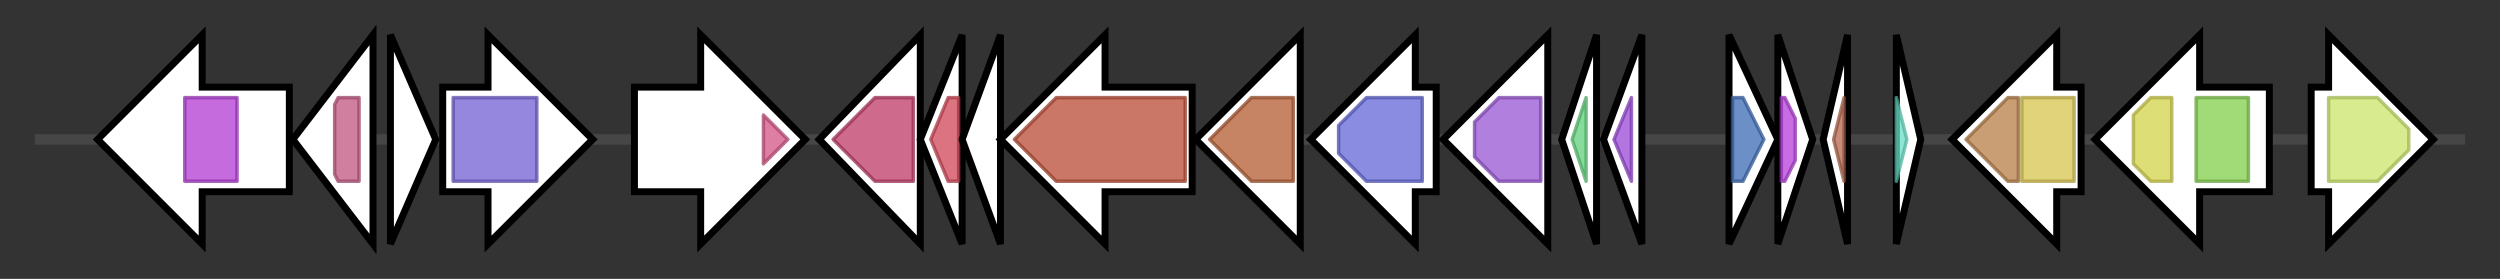 <svg version="1.1" baseProfile="full" xmlns="http://www.w3.org/2000/svg" width="717.167" height="80">
	<rect width="100%" height="100%" fill="#333333" stroke="none"/>
	<g>
		<line x1="10" y1="40.0" x2="707.167" y2="40.0" style="stroke:rgb(70,70,70); stroke-width:3 "/>
		<g>
			<title> (ctg2_165)</title>
			<polygon class=" (ctg2_165)" points="83,25 58,25 58,10 28,40 58,70 58,55 83,55" fill="rgb(255,255,255)" fill-opacity="1.0" stroke="rgb(0,0,0)" stroke-width="2"  />
			<g>
				<title>MS_channel (PF00924)
"Mechanosensitive ion channel"</title>
				<rect class="PF00924" x="53" y="28" stroke-linejoin="round" width="15" height="24" fill="rgb(177,58,210)" stroke="rgb(141,46,168)" stroke-width="1" opacity="0.75" />
			</g>
		</g>
		<g>
			<title> (ctg2_166)</title>
			<polygon class=" (ctg2_166)" points="84,40 107,10 107,70" fill="rgb(255,255,255)" fill-opacity="1.0" stroke="rgb(0,0,0)" stroke-width="2"  />
			<g>
				<title>ABM (PF03992)
"Antibiotic biosynthesis monooxygenase"</title>
				<polygon class="PF03992" points="96,30 97,28 103,28 103,52 97,52 96,50" stroke-linejoin="round" width="7" height="24" fill="rgb(193,84,127)" stroke="rgb(154,67,101)" stroke-width="1" opacity="0.75" />
			</g>
		</g>
		<g>
			<title> (ctg2_167)</title>
			<polygon class=" (ctg2_167)" points="112,10 125,40 112,70" fill="rgb(255,255,255)" fill-opacity="1.0" stroke="rgb(0,0,0)" stroke-width="2"  />
		</g>
		<g>
			<title> (ctg2_168)</title>
			<polygon class=" (ctg2_168)" points="127,25 140,25 140,10 170,40 140,70 140,55 127,55" fill="rgb(255,255,255)" fill-opacity="1.0" stroke="rgb(0,0,0)" stroke-width="2"  />
			<g>
				<title>ThrE (PF06738)
"Putative threonine/serine exporter"</title>
				<rect class="PF06738" x="130" y="28" stroke-linejoin="round" width="24" height="24" fill="rgb(114,94,211)" stroke="rgb(91,75,168)" stroke-width="1" opacity="0.75" />
			</g>
		</g>
		<g>
			<title> (ctg2_169)</title>
			<polygon class=" (ctg2_169)" points="182,25 201,25 201,10 231,40 201,70 201,55 182,55" fill="rgb(255,255,255)" fill-opacity="1.0" stroke="rgb(0,0,0)" stroke-width="2"  />
			<g>
				<title>VanY (PF02557)
"D-alanyl-D-alanine carboxypeptidase"</title>
				<polygon class="PF02557" points="219,33 226,40 219,47" stroke-linejoin="round" width="11" height="24" fill="rgb(210,83,131)" stroke="rgb(168,66,104)" stroke-width="1" opacity="0.75" />
			</g>
		</g>
		<g>
			<title> (ctg2_170)</title>
			<polygon class=" (ctg2_170)" points="235,40 264,10 264,70" fill="rgb(255,255,255)" fill-opacity="1.0" stroke="rgb(0,0,0)" stroke-width="2"  />
			<g>
				<title>UbiA (PF01040)
"UbiA prenyltransferase family"</title>
				<polygon class="PF01040" points="239,40 251,28 262,28 262,52 251,52" stroke-linejoin="round" width="27" height="24" fill="rgb(189,57,100)" stroke="rgb(151,45,80)" stroke-width="1" opacity="0.75" />
			</g>
		</g>
		<g>
			<title> (ctg2_171)</title>
			<polygon class=" (ctg2_171)" points="264,40 276,10 276,70" fill="rgb(255,255,255)" fill-opacity="1.0" stroke="rgb(0,0,0)" stroke-width="2"  />
			<g>
				<title>Lycopene_cyc (PF18916)
"Lycopene cyclase"</title>
				<polygon class="PF18916" points="267,40 272,28 275,28 275,52 272,52" stroke-linejoin="round" width="9" height="24" fill="rgb(208,69,86)" stroke="rgb(166,55,68)" stroke-width="1" opacity="0.75" />
			</g>
		</g>
		<g>
			<title> (ctg2_172)</title>
			<polygon class=" (ctg2_172)" points="276,40 287,10 287,70" fill="rgb(255,255,255)" fill-opacity="1.0" stroke="rgb(0,0,0)" stroke-width="2"  />
		</g>
		<g>
			<title> (ctg2_173)</title>
			<polygon class=" (ctg2_173)" points="342,25 317,25 317,10 287,40 317,70 317,55 342,55" fill="rgb(255,255,255)" fill-opacity="1.0" stroke="rgb(0,0,0)" stroke-width="2"  />
			<g>
				<title>Amino_oxidase (PF01593)
"Flavin containing amine oxidoreductase"</title>
				<polygon class="PF01593" points="291,40 303,28 340,28 340,52 303,52" stroke-linejoin="round" width="50" height="24" fill="rgb(184,74,52)" stroke="rgb(147,59,41)" stroke-width="1" opacity="0.75" />
			</g>
		</g>
		<g>
			<title> (ctg2_174)</title>
			<polygon class=" (ctg2_174)" points="373,25 373,25 373,10 343,40 373,70 373,55 373,55" fill="rgb(255,255,255)" fill-opacity="1.0" stroke="rgb(0,0,0)" stroke-width="2"  />
			<g>
				<title>SQS_PSY (PF00494)
"Squalene/phytoene synthase"</title>
				<polygon class="PF00494" points="347,40 359,28 371,28 371,52 359,52" stroke-linejoin="round" width="25" height="24" fill="rgb(178,91,49)" stroke="rgb(142,72,39)" stroke-width="1" opacity="0.75" />
			</g>
		</g>
		<g>
			<title> (ctg2_175)</title>
			<polygon class=" (ctg2_175)" points="412,25 406,25 406,10 376,40 406,70 406,55 412,55" fill="rgb(255,255,255)" fill-opacity="1.0" stroke="rgb(0,0,0)" stroke-width="2"  />
			<g>
				<title>Epimerase (PF01370)
"NAD dependent epimerase/dehydratase family"</title>
				<polygon class="PF01370" points="384,36 392,28 408,28 408,52 392,52 384,44" stroke-linejoin="round" width="24" height="24" fill="rgb(98,102,214)" stroke="rgb(78,81,171)" stroke-width="1" opacity="0.75" />
			</g>
		</g>
		<g>
			<title> (ctg2_176)</title>
			<polygon class=" (ctg2_176)" points="444,25 444,25 444,10 414,40 444,70 444,55 444,55" fill="rgb(255,255,255)" fill-opacity="1.0" stroke="rgb(0,0,0)" stroke-width="2"  />
			<g>
				<title>Cation_efflux (PF01545)
"Cation efflux family"</title>
				<polygon class="PF01545" points="423,35 430,28 442,28 442,52 430,52 423,45" stroke-linejoin="round" width="19" height="24" fill="rgb(151,84,211)" stroke="rgb(120,67,168)" stroke-width="1" opacity="0.75" />
			</g>
		</g>
		<g>
			<title> (ctg2_177)</title>
			<polygon class=" (ctg2_177)" points="448,40 458,10 458,70" fill="rgb(255,255,255)" fill-opacity="1.0" stroke="rgb(0,0,0)" stroke-width="2"  />
			<g>
				<title>HTH_5 (PF01022)
"Bacterial regulatory protein, arsR family"</title>
				<polygon class="PF01022" points="451,40 455,28 455,28 455,52 455,52 451,40" stroke-linejoin="round" width="4" height="24" fill="rgb(95,208,123)" stroke="rgb(76,166,98)" stroke-width="1" opacity="0.75" />
			</g>
		</g>
		<g>
			<title> (ctg2_178)</title>
			<polygon class=" (ctg2_178)" points="460,40 471,10 471,70" fill="rgb(255,255,255)" fill-opacity="1.0" stroke="rgb(0,0,0)" stroke-width="2"  />
			<g>
				<title>Zincin_1 (PF06262)
"Zincin-like metallopeptidase"</title>
				<polygon class="PF06262" points="463,40 468,28 468,28 468,52 468,52" stroke-linejoin="round" width="8" height="24" fill="rgb(154,72,215)" stroke="rgb(123,57,172)" stroke-width="1" opacity="0.75" />
			</g>
		</g>
		<g>
			<title> (ctg2_179)</title>
			<polygon class=" (ctg2_179)" points="496,10 510,40 496,70" fill="rgb(255,255,255)" fill-opacity="1.0" stroke="rgb(0,0,0)" stroke-width="2"  />
			<g>
				<title>Phage_holin_3_6 (PF07332)
"Putative Actinobacterial Holin-X, holin superfamily III"</title>
				<polygon class="PF07332" points="497,28 500,28 506,40 500,52 497,52" stroke-linejoin="round" width="11" height="24" fill="rgb(60,106,180)" stroke="rgb(48,84,144)" stroke-width="1" opacity="0.75" />
			</g>
		</g>
		<g>
			<title> (ctg2_180)</title>
			<polygon class=" (ctg2_180)" points="510,10 520,40 510,70" fill="rgb(255,255,255)" fill-opacity="1.0" stroke="rgb(0,0,0)" stroke-width="2"  />
			<g>
				<title>DUF3618 (PF12277)
"Protein of unknown function (DUF3618)"</title>
				<polygon class="PF12277" points="511,28 512,28 515,34 515,46 512,52 511,52" stroke-linejoin="round" width="4" height="24" fill="rgb(181,62,219)" stroke="rgb(144,49,175)" stroke-width="1" opacity="0.75" />
			</g>
		</g>
		<g>
			<title> (ctg2_181)</title>
			<polygon class=" (ctg2_181)" points="523,40 530,10 530,70" fill="rgb(255,255,255)" fill-opacity="1.0" stroke="rgb(0,0,0)" stroke-width="2"  />
			<g>
				<title>HTH_17 (PF12728)
"Helix-turn-helix domain"</title>
				<polygon class="PF12728" points="526,40 529,28 529,28 529,52 529,52" stroke-linejoin="round" width="5" height="24" fill="rgb(179,100,76)" stroke="rgb(143,80,60)" stroke-width="1" opacity="0.75" />
			</g>
		</g>
		<g>
			<title> (ctg2_182)</title>
			<polygon class=" (ctg2_182)" points="544,10 551,40 544,70" fill="rgb(255,255,255)" fill-opacity="1.0" stroke="rgb(0,0,0)" stroke-width="2"  />
			<g>
				<title>DUF3073 (PF11273)
"Protein of unknown function (DUF3073)"</title>
				<polygon class="PF11273" points="544,28 544,28 547,40 544,52 544,52" stroke-linejoin="round" width="6" height="24" fill="rgb(103,222,197)" stroke="rgb(82,177,157)" stroke-width="1" opacity="0.75" />
			</g>
		</g>
		<g>
			<title> (ctg2_183)</title>
			<polygon class=" (ctg2_183)" points="597,25 590,25 590,10 560,40 590,70 590,55 597,55" fill="rgb(255,255,255)" fill-opacity="1.0" stroke="rgb(0,0,0)" stroke-width="2"  />
			<g>
				<title>AIRS_C (PF02769)
"AIR synthase related protein, C-terminal domain"</title>
				<polygon class="PF02769" points="564,40 576,28 579,28 579,52 576,52" stroke-linejoin="round" width="17" height="24" fill="rgb(182,125,70)" stroke="rgb(145,100,56)" stroke-width="1" opacity="0.75" />
			</g>
			<g>
				<title>AIRS (PF00586)
"AIR synthase related protein, N-terminal domain"</title>
				<rect class="PF00586" x="580" y="28" stroke-linejoin="round" width="15" height="24" fill="rgb(215,196,78)" stroke="rgb(172,156,62)" stroke-width="1" opacity="0.75" />
			</g>
		</g>
		<g>
			<title> (ctg2_184)</title>
			<polygon class=" (ctg2_184)" points="651,25 631,25 631,10 601,40 631,70 631,55 651,55" fill="rgb(255,255,255)" fill-opacity="1.0" stroke="rgb(0,0,0)" stroke-width="2"  />
			<g>
				<title>Pribosyltran (PF00156)
"Phosphoribosyl transferase domain"</title>
				<polygon class="PF00156" points="612,33 617,28 623,28 623,52 617,52 612,47" stroke-linejoin="round" width="11" height="24" fill="rgb(210,210,74)" stroke="rgb(168,168,59)" stroke-width="1" opacity="0.75" />
			</g>
			<g>
				<title>GATase_6 (PF13522)
"Glutamine amidotransferase domain"</title>
				<rect class="PF13522" x="630" y="28" stroke-linejoin="round" width="15" height="24" fill="rgb(129,206,75)" stroke="rgb(103,164,60)" stroke-width="1" opacity="0.75" />
			</g>
		</g>
		<g>
			<title> (ctg2_185)</title>
			<polygon class=" (ctg2_185)" points="663,25 668,25 668,10 698,40 668,70 668,55 663,55" fill="rgb(255,255,255)" fill-opacity="1.0" stroke="rgb(0,0,0)" stroke-width="2"  />
			<g>
				<title>SBP_bac_11 (PF13531)
"Bacterial extracellular solute-binding protein"</title>
				<polygon class="PF13531" points="668,28 682,28 691,37 691,43 682,52 668,52" stroke-linejoin="round" width="23" height="24" fill="rgb(202,228,104)" stroke="rgb(161,182,83)" stroke-width="1" opacity="0.75" />
			</g>
		</g>
	</g>
</svg>
